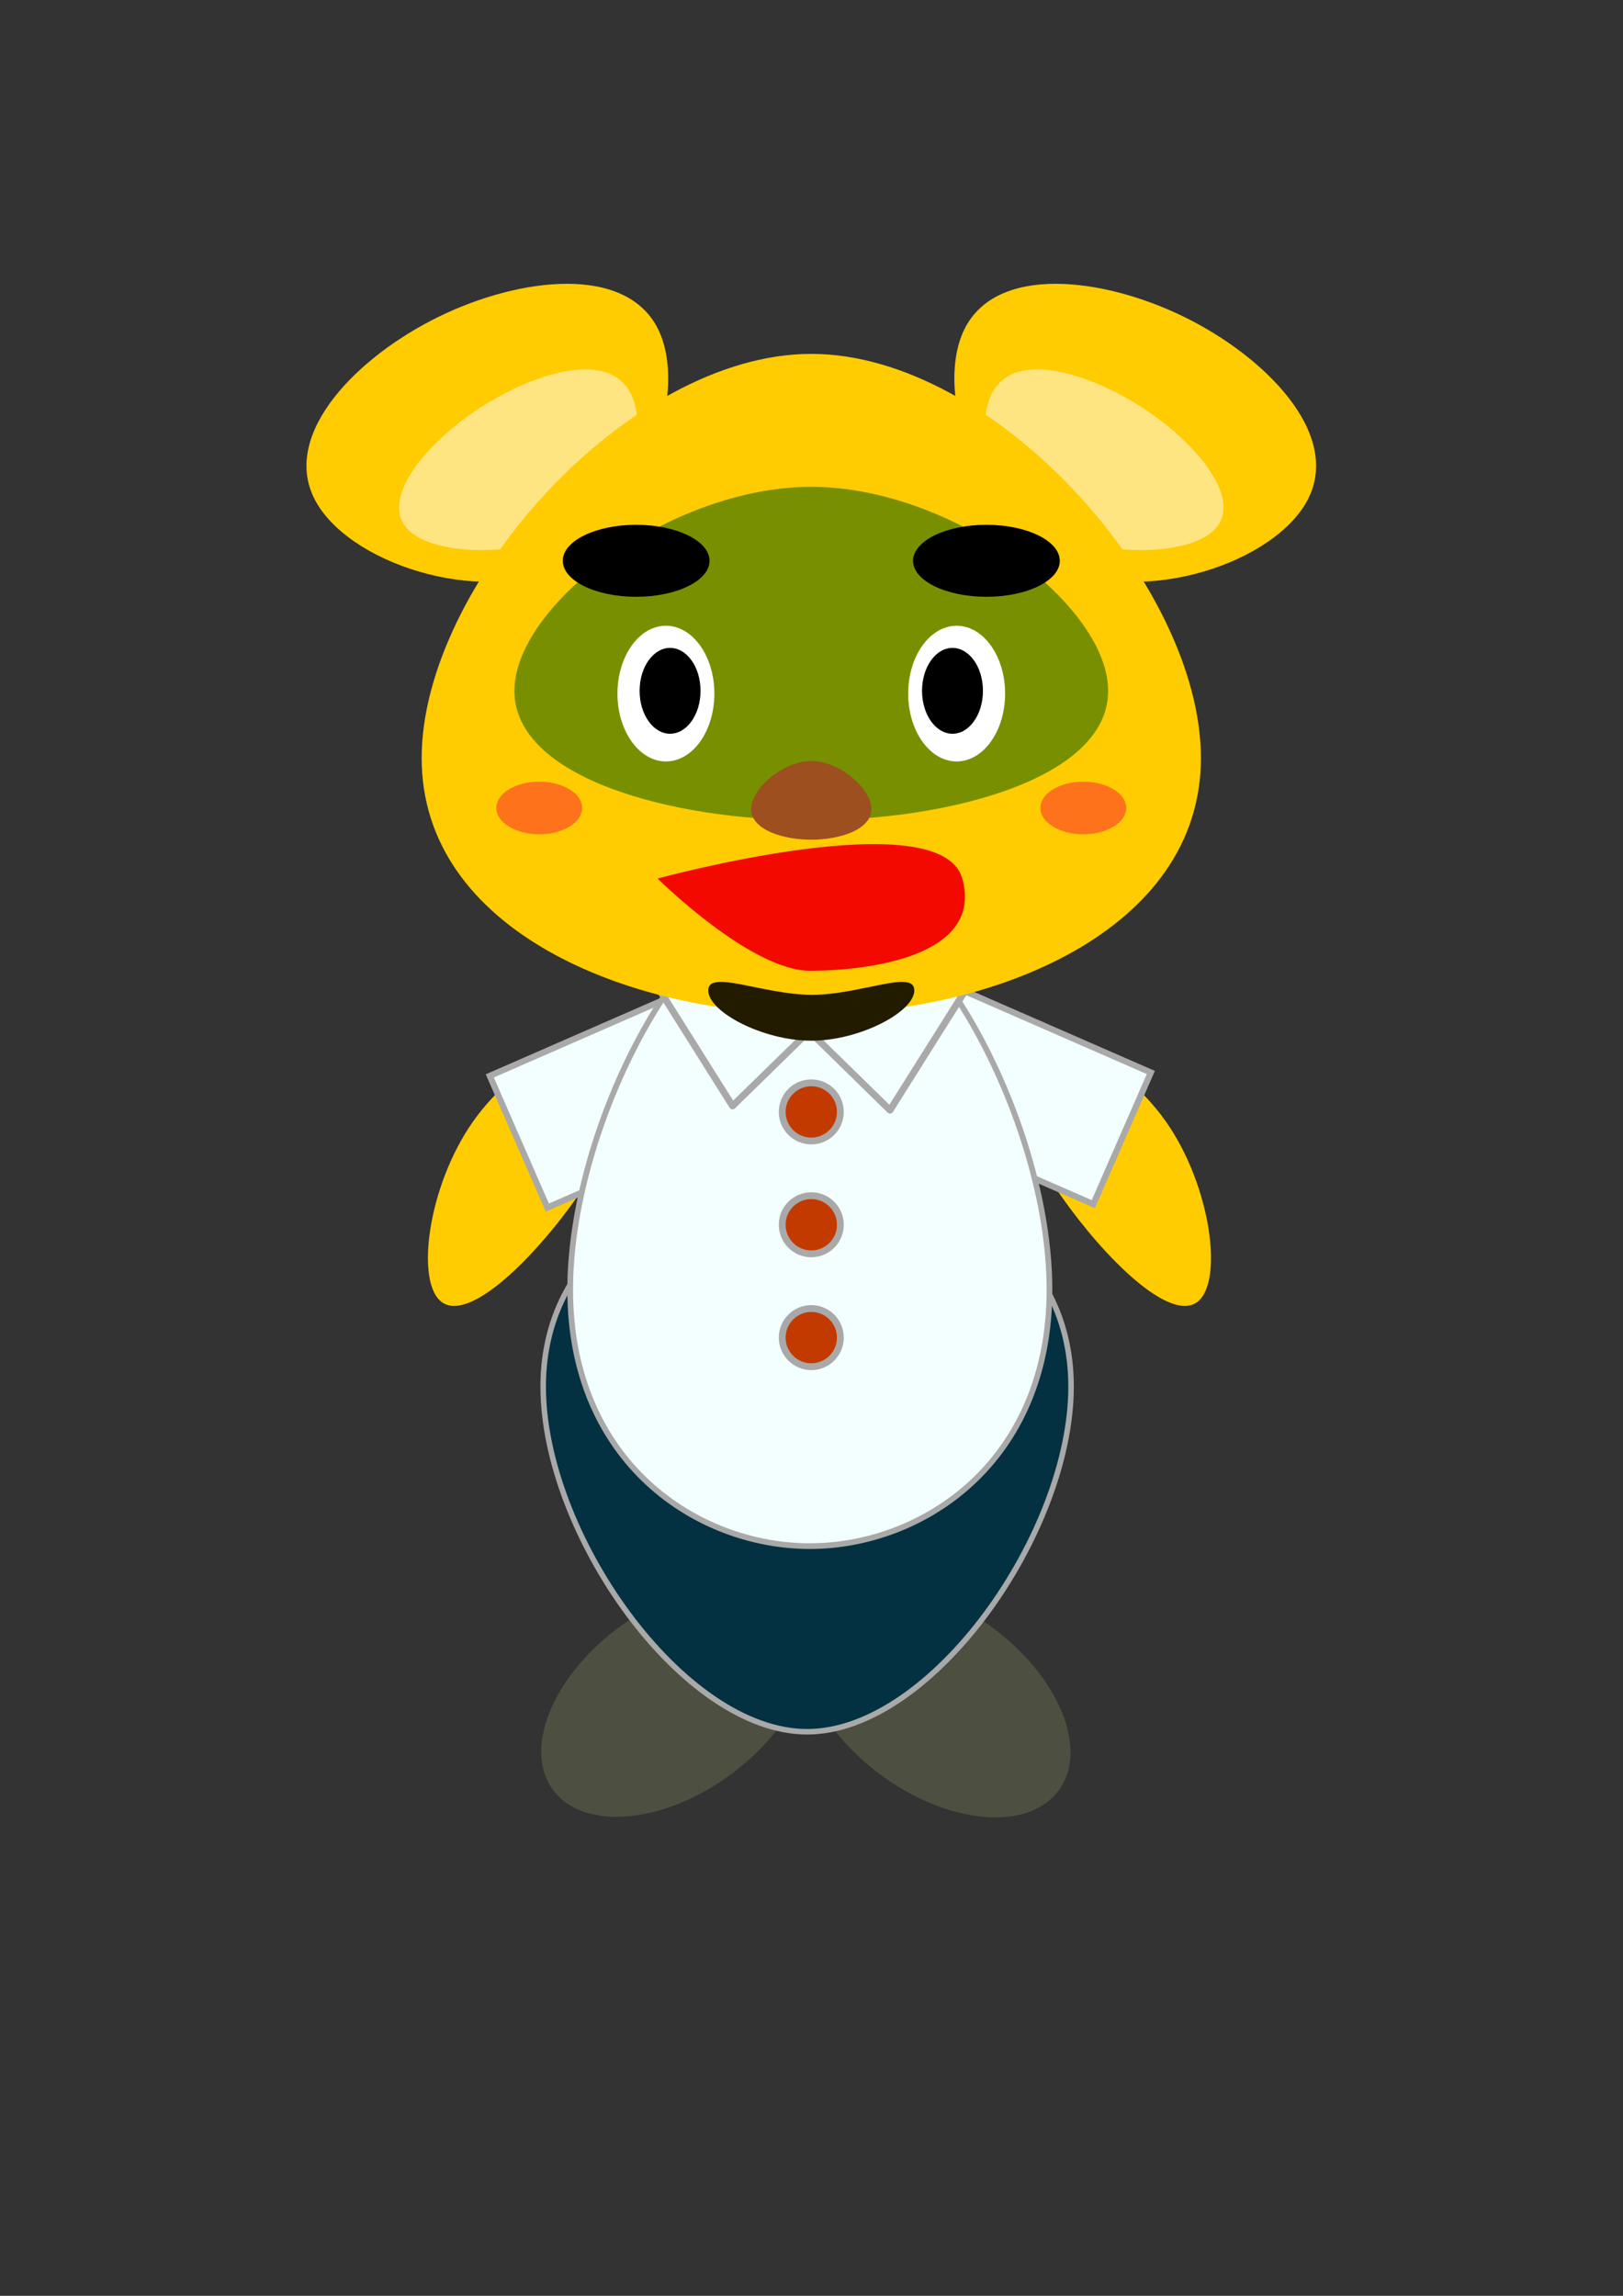 <?xml version="1.0" encoding="UTF-8" standalone="no"?>
<!-- Created with Inkscape (http://www.inkscape.org/) -->

<svg
   width="210mm"
   height="297mm"
   viewBox="0 0 210 297"
   version="1.1"
   id="svg5"
   sodipodi:docname="tanuki.svg"
   inkscape:version="1.3 (0e150ed6c4, 2023-07-21)"
   xmlns:inkscape="http://www.inkscape.org/namespaces/inkscape"
   xmlns:sodipodi="http://sodipodi.sourceforge.net/DTD/sodipodi-0.dtd"
   xmlns="http://www.w3.org/2000/svg"
   xmlns:svg="http://www.w3.org/2000/svg">
  <rect x="0" y="0" width="210" height="297" fill="#333333" stroke="none"/>
  <sodipodi:namedview
     id="namedview7"
     pagecolor="#c8c8c8"
     bordercolor="#000000"
     borderopacity="0.25"
     inkscape:showpageshadow="2"
     inkscape:pageopacity="0"
     inkscape:pagecheckerboard="0"
     inkscape:deskcolor="#d1d1d1"
     inkscape:document-units="mm"
     showgrid="false"
     inkscape:zoom="0.73851712"
     inkscape:cx="356.11903"
     inkscape:cy="576.15455"
     inkscape:window-width="1882"
     inkscape:window-height="1168"
     inkscape:window-x="0"
     inkscape:window-y="0"
     inkscape:window-maximized="1"
     inkscape:current-layer="layer1" />
  <defs
     id="defs2" />
  <g
     inkscape:label="からだ_シャツ"
     inkscape:groupmode="layer"
     id="layer1"
     style="display:inline"
     sodipodi:insensitive="true">
    <g
       id="g2821"
       transform="translate(3.278,3.704)">
      <path
         id="rect234-4"
         style="fill:#ffcc01;fill-opacity:1;stroke-width:1.112;stroke-linejoin:round"
         d="m 147.602,141.42 c 5.798,8.252 7.519,20.864 3.97,23.357 -3.548,2.493 -11.782,-5.542 -17.58,-13.794 -5.798,-8.252 -10.568,-18.721 -7.019,-21.214 3.548,-2.493 14.831,3.4 20.629,11.651 z"
         sodipodi:nodetypes="sssss" />
      <path
         id="rect234-4-1"
         style="fill:#ffcc01;fill-opacity:1;stroke-width:1.112;stroke-linejoin:round"
         d="m 57.902,141.42 c -5.798,8.252 -7.519,20.864 -3.97,23.357 3.548,2.493 11.782,-5.542 17.58,-13.794 5.798,-8.252 10.568,-18.721 7.019,-21.214 -3.548,-2.493 -14.831,3.4 -20.629,11.651 z"
         sodipodi:nodetypes="sssss" />
    </g>
    <g
       id="g1">
      <path
         id="rect1"
         style="fill:#f3feff;stroke:#a9a9a9;stroke-width:0.794"
         d="m 63.374,139.183 25.49,-11.138 7.444,17.036 -25.49,11.138 z" />
      <path
         id="rect1-3"
         style="fill:#f3feff;stroke:#a9a9a9;stroke-width:0.794"
         d="m 148.907,138.743 -25.49,-11.138 -7.444,17.036 25.49,11.138 z" />
    </g>
    <g
       id="g14221">
      <ellipse
         style="fill:#4d5040;fill-opacity:1;stroke:none;stroke-width:3.512;stroke-linejoin:round;stroke-dasharray:none;stroke-opacity:1"
         id="path14173"
         cx="257.398"
         cy="-175.511"
         rx="15.794"
         ry="16.626"
         transform="matrix(-0.337,0.942,-0.992,0.128,0,0)" />
      <ellipse
         style="fill:#4d5040;fill-opacity:1;stroke:none;stroke-width:3.512;stroke-linejoin:round;stroke-dasharray:none;stroke-opacity:1"
         id="path14173-3"
         cx="227.533"
         cy="44.855"
         rx="15.794"
         ry="16.626"
         transform="matrix(0.337,0.942,0.992,0.128,0,0)" />
    </g>
    <path
       id="rect234-2-6"
       style="fill:#033141;fill-opacity:1;stroke:#a9a9a9;stroke-width:0.714;stroke-linejoin:round;stroke-dasharray:none;stroke-opacity:1"
       d="m 104.434,224.031 c -16.099,1e-5 -34.152,-25.631 -34.152,-44.653 -1e-5,-19.022 18.052,-28.308 34.152,-28.308 16.099,0 34.152,9.286 34.152,28.308 0,19.022 -18.052,44.653 -34.152,44.653 z"
       sodipodi:nodetypes="sssss" />
    <path
       id="rect234-2"
       style="fill:#f3feff;fill-opacity:1;stroke:#a9a9a9;stroke-width:0.736;stroke-linejoin:round;stroke-dasharray:none;stroke-opacity:1"
       d="m 104.784,114.539 c 14.617,-1e-5 31.007,30.028 31.007,52.314 0,22.285 -16.39,33.164 -31.007,33.164 -14.617,0 -31.007,-10.879 -31.007,-33.164 -2e-6,-22.285 16.39,-52.314 31.007,-52.314 z"
       sodipodi:nodetypes="sssss" />
    <g
       id="g2568"
       transform="translate(1.981)">
      <path
         id="path2539"
         style="fill:#f3feff;stroke:#a9a9a9;stroke-width:0.883;stroke-linejoin:round"
         inkscape:transform-center-x="-4.4847174"
         inkscape:transform-center-y="-0.71652764"
         d="m 102.463,133.632 -9.66,9.445 -12.565,-19.965 z"
         sodipodi:nodetypes="cccc" />
      <path
         id="path2539-9"
         style="fill:#f3feff;stroke:#a9a9a9;stroke-width:0.883;stroke-linejoin:round"
         inkscape:transform-center-x="4.4847151"
         inkscape:transform-center-y="-0.71652764"
         d="m 103.519,134.169 9.66,9.445 12.565,-19.965 z"
         sodipodi:nodetypes="cccc" />
    </g>
    <g
       id="g2671"
       transform="translate(2.598)"
       style="fill:#c33a00;fill-opacity:1">
      <circle
         style="fill:#c33a00;fill-opacity:1;stroke:#a9a9a9;stroke-width:0.883;stroke-linejoin:round;stroke-dasharray:none;stroke-opacity:1"
         id="path2622"
         cx="102.374"
         cy="143.843"
         r="3.762" />
      <circle
         style="fill:#c33a00;fill-opacity:1;stroke:#a9a9a9;stroke-width:0.883;stroke-linejoin:round;stroke-dasharray:none;stroke-opacity:1"
         id="path2622-4"
         cx="102.374"
         cy="158.442"
         r="3.762" />
      <circle
         style="fill:#c33a00;fill-opacity:1;stroke:#a9a9a9;stroke-width:0.883;stroke-linejoin:round;stroke-dasharray:none;stroke-opacity:1"
         id="path2622-4-1"
         cx="102.374"
         cy="173.041"
         r="3.762" />
    </g>
  </g>
  <g
     inkscape:label="かお"
     inkscape:groupmode="layer"
     id="g23"
     style="display:inline"
     sodipodi:insensitive="true">
    <g
       id="g7"
       transform="translate(0,2.646)">
      <path
         id="path6"
         style="fill:#ffcc01;fill-opacity:1;stroke-width:1.76;stroke-linejoin:round"
         d="M 72.569,70.653 C 62.067,75.788 44.74,70.19 40.62,61.763 36.499,53.336 46.263,43.465 56.764,38.33 c 10.501,-5.135 24.288,-6.778 28.408,1.649 4.12,8.427 -2.103,25.54 -12.604,30.674 z"
         sodipodi:nodetypes="sssss" />
      <path
         id="path7"
         style="fill:#ffcc01;fill-opacity:1;stroke-width:1.76;stroke-linejoin:round"
         d="m 137.374,70.653 c 10.501,5.135 27.829,-0.463 31.949,-8.89 4.12,-8.427 -5.643,-18.298 -16.145,-23.433 -10.501,-5.135 -24.288,-6.778 -28.408,1.649 -4.12,8.427 2.103,25.54 12.604,30.674 z"
         sodipodi:nodetypes="sssss" />
    </g>
    <g
       id="g24"
       transform="translate(-0.716)">
      <path
         id="path7-3"
         style="fill:#ffe482;fill-opacity:1;stroke-width:1.082;stroke-linejoin:round"
         d="m 134.589,67.423 c 6.45,4.581 19.061,4.887 23.053,1.301 3.992,-3.586 -1.291,-10.473 -7.741,-15.054 -6.45,-4.581 -15.631,-7.968 -19.623,-4.382 -3.992,3.586 -2.139,13.554 4.311,18.135 z"
         sodipodi:nodetypes="sssss" />
      <path
         id="path7-3-6"
         style="display:inline;fill:#ffe482;fill-opacity:1;stroke-width:1.082;stroke-linejoin:round"
         d="m 76.787,67.423 c -6.45,4.581 -19.061,4.887 -23.053,1.301 -3.992,-3.586 1.291,-10.473 7.741,-15.054 6.45,-4.581 15.631,-7.968 19.623,-4.382 3.992,3.586 2.139,13.554 -4.311,18.135 z"
         sodipodi:nodetypes="sssss" />
    </g>
    <path
       id="path11"
       style="fill:#ffcc01;fill-opacity:1;stroke-width:3.868;stroke-linejoin:round"
       d="m 104.972,45.781 c 23.765,-2e-6 50.413,30.008 50.413,52.278 1e-5,22.27 -26.648,33.142 -50.413,33.142 -23.765,0 -50.413,-10.871 -50.413,-33.142 -3e-6,-22.27 26.648,-52.278 50.413,-52.278 z"
       sodipodi:nodetypes="sssss" />
    <path
       id="path12"
       style="fill:#221b00;fill-opacity:1;stroke-width:0.702;stroke-linejoin:round"
       d="m 104.972,134.63 c 6.285,0 13.332,-3.735 13.332,-6.508 0,-2.772 -6.953,0.573 -13.238,0.573 -6.285,0 -13.427,-3.345 -13.427,-0.573 0,2.772 7.047,6.508 13.332,6.508 z"
       sodipodi:nodetypes="sssss" />
    <path
       id="path13"
       style="fill:#789000;fill-opacity:1;stroke-width:2.399;stroke-linejoin:round"
       d="m 104.972,62.978 c 18.107,0 38.411,15.157 38.411,26.405 2e-5,11.249 -20.304,16.74 -38.411,16.74 -18.107,0 -38.411,-5.491 -38.411,-16.74 -2e-6,-11.249 20.304,-26.405 38.411,-26.405 z"
       sodipodi:nodetypes="sssss" />
    <path
       id="path14"
       style="fill:#9d4f1f;fill-opacity:1;stroke-width:0.525;stroke-linejoin:round"
       d="m 104.972,98.446 c 3.667,0 7.779,3.578 7.779,6.233 1e-5,2.655 -4.112,3.952 -7.779,3.952 -3.667,0 -7.779,-1.296 -7.779,-3.952 0,-2.655 4.112,-6.233 7.779,-6.233 z"
       sodipodi:nodetypes="sssss" />
    <g
       id="g18"
       transform="translate(0.896,3.208)">
      <g
         id="g15"
         transform="translate(0,0.179)">
        <ellipse
           style="fill:#ffffff;fill-opacity:1;stroke-width:3.995;stroke-linejoin:round"
           id="ellipse14"
           cx="85.267"
           cy="86.341"
           rx="6.27"
           ry="8.777" />
        <ellipse
           style="fill:#000000;fill-opacity:1;stroke-width:2.519;stroke-linejoin:round"
           id="ellipse15"
           cx="85.804"
           cy="85.983"
           rx="3.941"
           ry="5.553" />
      </g>
      <g
         id="g17"
         transform="matrix(-1,0,0,1,208.151,0.179)">
        <ellipse
           style="fill:#ffffff;fill-opacity:1;stroke-width:3.995;stroke-linejoin:round"
           id="ellipse16"
           cx="85.267"
           cy="86.341"
           rx="6.27"
           ry="8.777" />
        <ellipse
           style="fill:#000000;fill-opacity:1;stroke-width:2.519;stroke-linejoin:round"
           id="ellipse17"
           cx="85.804"
           cy="85.983"
           rx="3.941"
           ry="5.553" />
      </g>
    </g>
    <g
       id="g19"
       transform="translate(2.24)">
      <ellipse
         style="fill:#000000;fill-opacity:1;stroke-width:4.513;stroke-linejoin:round"
         id="ellipse18"
         cx="80.072"
         cy="72.548"
         rx="9.494"
         ry="4.657" />
      <ellipse
         style="fill:#000000;fill-opacity:1;stroke-width:4.513;stroke-linejoin:round"
         id="ellipse19"
         cx="125.392"
         cy="72.548"
         rx="9.494"
         ry="4.657" />
    </g>
    <g
       id="g22"
       transform="translate(-2.059)">
      <ellipse
         style="fill:#ff721c;fill-opacity:1;stroke:none;stroke-width:0.794;stroke-linejoin:round;stroke-dasharray:none;stroke-opacity:1"
         id="ellipse21"
         cx="71.832"
         cy="104.523"
         rx="5.553"
         ry="3.403" />
      <ellipse
         style="fill:#ff721c;fill-opacity:1;stroke:none;stroke-width:0.794;stroke-linejoin:round;stroke-dasharray:none;stroke-opacity:1"
         id="ellipse22"
         cx="142.23"
         cy="104.523"
         rx="5.553"
         ry="3.403" />
    </g>
    <path
       id="path22"
       style="fill:#f40900;stroke-width:0.794;stroke-linejoin:round"
       inkscape:transform-center-y="5.6900657"
       d="m 124.509,113.654 c 2.798,10.027 -12.031,11.928 -19.711,11.928 -7.68,0 -19.711,-11.928 -19.711,-11.928 0,0 36.624,-10.027 39.422,0 z"
       sodipodi:nodetypes="zacz" />
  </g>
</svg>
